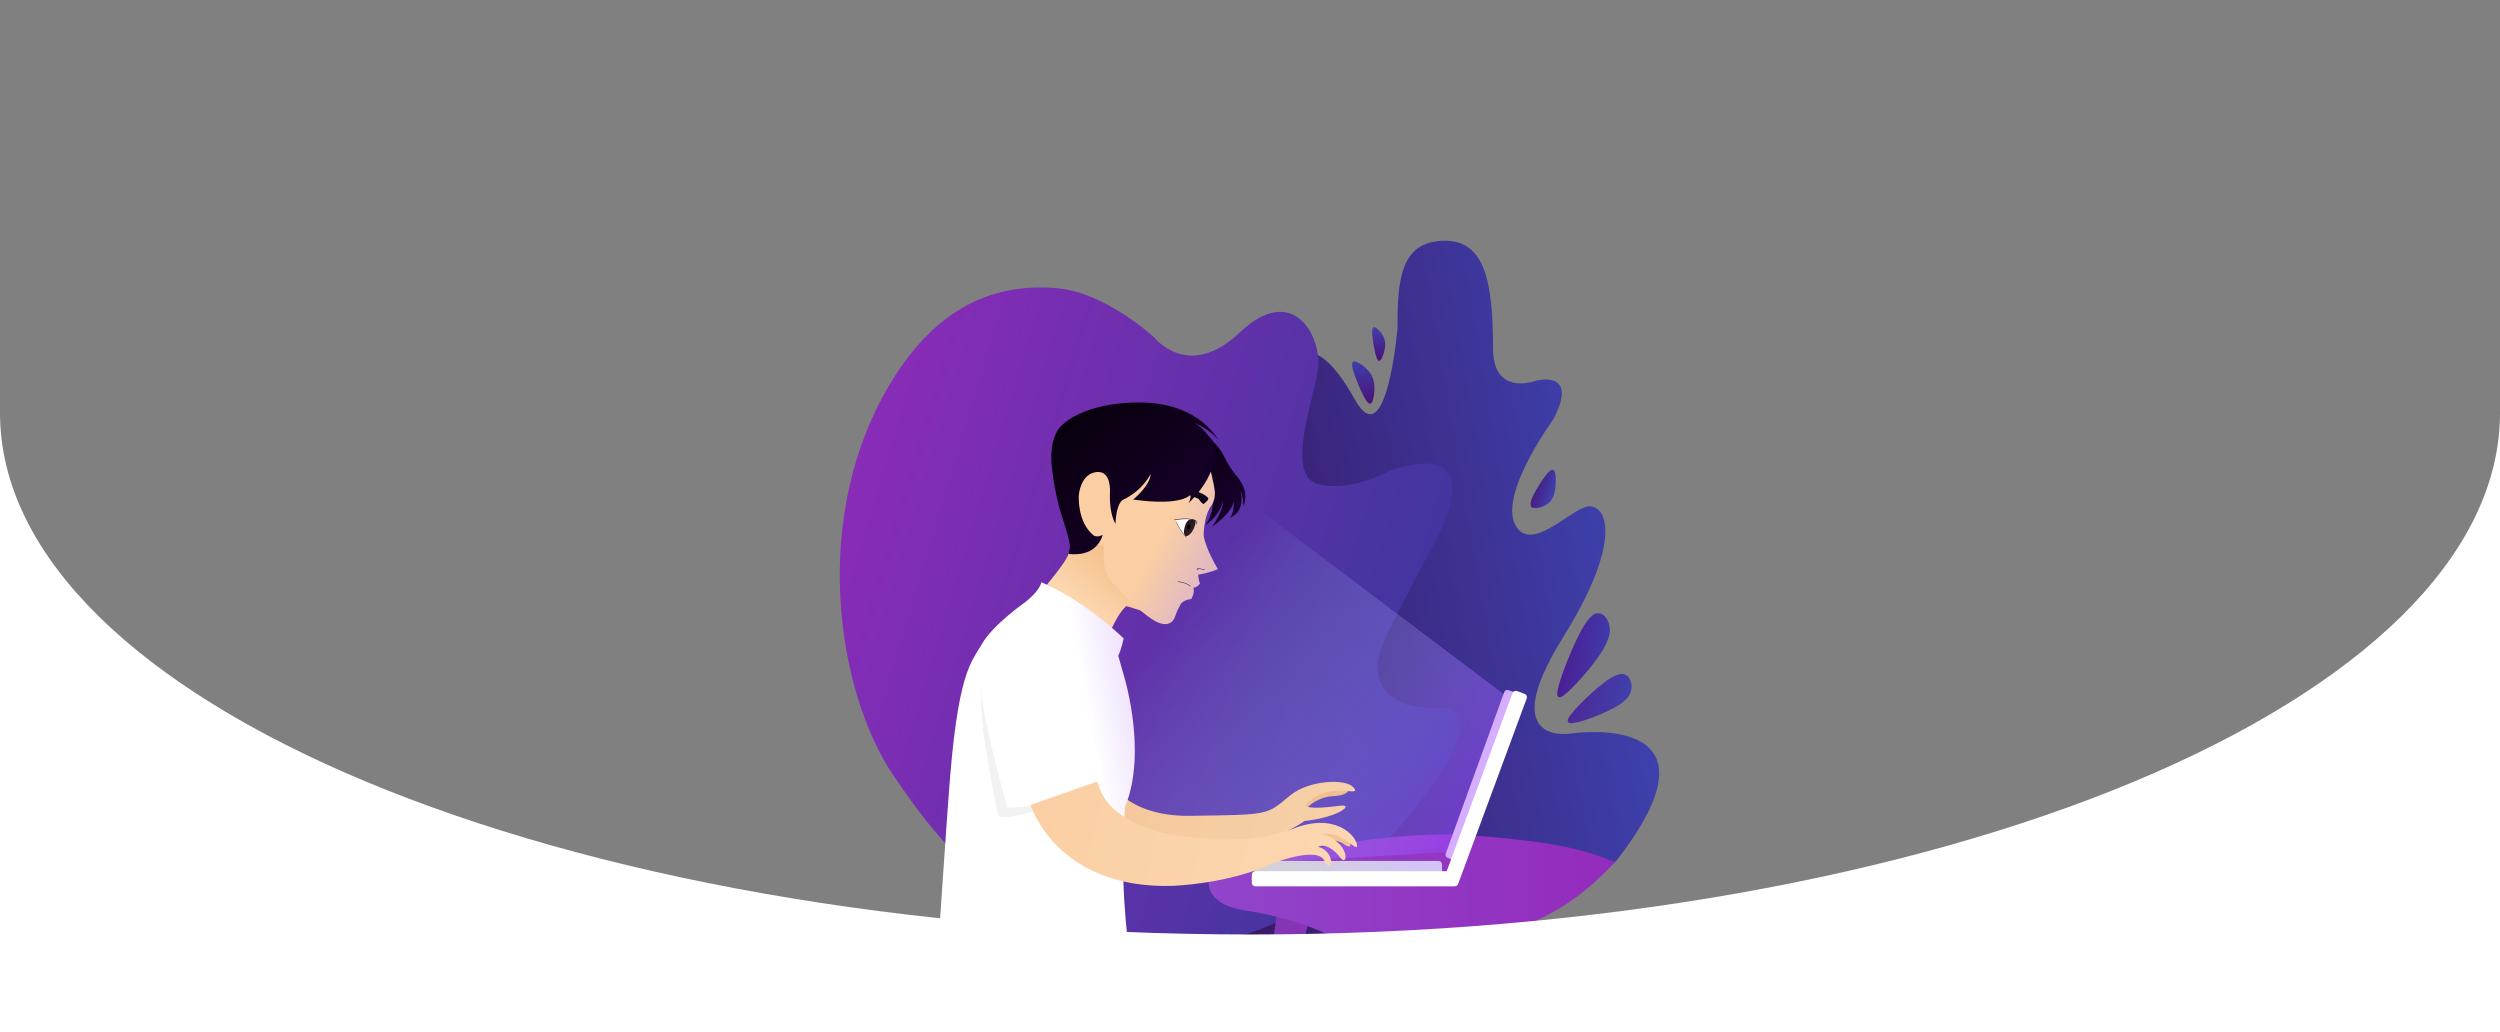<svg width="2480" height="1024" viewBox="0 0 2480 1024" fill="none" xmlns="http://www.w3.org/2000/svg">
<rect x="0" y="0" width="2480" height="1024" fill="#808080" stroke="none"/>
<path d="M1184 418.634C1206.32 429.783 1209.61 438.232 1209.61 438.232C1209.61 438.232 1191.52 399.975 1132.32 399.27C1073.12 398.566 1052.21 422.976 1052.21 422.976C1052.21 422.976 1039.77 434.072 1043.59 465.273C1047.41 496.475 1054.21 514.571 1054.21 514.571C1054.21 514.571 1061.84 537.573 1061.31 542.561C1060.78 547.548 1059.95 549.334 1059.95 549.334C1059.95 549.334 1061.07 549.995 1067.42 549.791C1090.25 549.058 1093.8 530.548 1093.8 530.548C1088.75 533.482 1085.14 531.355 1085.14 531.355C1068.23 518.094 1070.18 491.277 1070.18 491.277C1070.18 491.277 1071.59 469.743 1088.12 468.25C1103.13 466.895 1101.06 489.548 1101.06 489.548C1100.37 510.875 1106.59 519.559 1106.59 519.559C1107.3 498.905 1113.76 495.971 1113.76 495.971C1134.32 486.113 1141.48 470.035 1141.48 470.035C1140.78 482.358 1123.99 495.562 1123.99 495.562C1174.65 502.542 1181.13 490.334 1181.13 490.334C1181.22 496.392 1178.81 499.462 1178.81 499.462C1215.02 463.614 1203.4 437.863 1203.4 437.863C1203.4 437.863 1192.22 422.859 1184 418.634Z" fill="black"/>
<path d="M1184 418.634C1206.32 429.783 1209.61 438.232 1209.61 438.232C1209.61 438.232 1191.52 399.975 1132.32 399.27C1073.12 398.566 1052.21 422.976 1052.21 422.976C1052.21 422.976 1039.77 434.072 1043.59 465.273C1047.41 496.475 1054.21 514.571 1054.21 514.571C1054.21 514.571 1061.84 537.573 1061.31 542.561C1060.78 547.548 1059.95 549.334 1059.95 549.334C1059.95 549.334 1061.07 549.995 1067.42 549.791C1090.25 549.058 1093.8 530.548 1093.8 530.548C1088.75 533.482 1085.14 531.355 1085.14 531.355C1068.23 518.094 1070.18 491.277 1070.18 491.277C1070.18 491.277 1071.59 469.743 1088.12 468.25C1103.13 466.895 1101.06 489.548 1101.06 489.548C1100.37 510.875 1106.59 519.559 1106.59 519.559C1107.3 498.905 1113.76 495.971 1113.76 495.971C1134.32 486.113 1141.48 470.035 1141.48 470.035C1140.78 482.358 1123.99 495.562 1123.99 495.562C1174.65 502.542 1181.13 490.334 1181.13 490.334C1181.22 496.392 1178.81 499.462 1178.81 499.462C1215.02 463.614 1203.4 437.863 1203.4 437.863C1203.4 437.863 1192.22 422.859 1184 418.634" stroke="black" stroke-width="0.319"/>
<path d="M1281.26 357.257C1281.26 357.257 1303.31 322.79 1343.99 396.3C1375.49 453.208 1386.35 325.632 1386.35 325.632C1385.99 276.095 1390.45 242.35 1427.71 239.064C1473.62 235.017 1480.98 279.453 1481.08 345.603C1481.15 394.332 1524.14 377.55 1524.14 377.55C1524.14 377.55 1567.39 366.216 1540.62 416.404C1540.62 416.404 1479.62 499.759 1507.26 526.248C1524.74 543.001 1560.61 503.437 1575.86 502.308C1594.2 500.95 1610.16 536.575 1550.49 632.337C1482.7 741.129 1558.48 727.629 1558.48 727.629C1558.48 727.629 1719.5 703.5 1604.5 852.5C1463.86 1002.08 1246.01 936.182 1165.79 937.972L1281.26 357.257Z" fill="url(#paint0_linear)"/>
<path d="M1145 334.725C1145 334.725 1096.67 290.098 1048.82 285.905C977.509 279.658 925.384 312.982 886.204 375.468C801.707 510.226 830.384 686.827 886.204 769.124C942.025 851.421 1002.95 923.254 1152.38 937.644C1328.11 947.032 1437.25 753.447 1437.25 753.447C1437.25 753.447 1465.44 706.505 1430.68 701.811C1366.74 705.955 1363.08 667.75 1368.62 648.847C1374.9 627.366 1391.66 598.461 1425.98 532.82C1478.28 427.538 1378.21 467.112 1378.21 467.112C1378.21 467.112 1341.4 488.695 1307.57 480.245C1273.74 471.796 1304.68 391.748 1307.57 365.053C1310.92 334.166 1283.23 279.244 1229.58 330.031C1178.71 378.185 1145 334.725 1145 334.725Z" fill="url(#paint1_linear)"/>
<path d="M1554.94 655.277C1508.04 772.148 1646.17 563.366 1572.25 646.548C1498.34 729.729 1619.91 646.254 1592.9 612.565C1565.88 578.876 1525.49 763.592 1572.39 646.721C1619.29 529.85 1494.9 755.757 1568.81 672.575C1642.73 589.394 1545 613.459 1572.01 647.148C1599.03 680.837 1601.84 538.406 1554.94 655.277L1554.94 655.277Z" fill="url(#paint2_linear)"/>
<path d="M1362.98 391.908C1368.48 352.932 1323.26 358.1 1353.58 378.442C1383.89 398.784 1322.59 322.145 1347.42 381.463C1372.24 440.781 1358.94 339.161 1353.45 378.137C1347.96 417.113 1380.55 381.791 1350.24 361.449C1319.92 341.107 1378.43 437.56 1353.61 378.241C1328.78 318.923 1357.49 430.884 1362.98 391.908L1362.98 391.908Z" fill="url(#paint3_linear)"/>
<path d="M1526.93 503.528C1558.76 496.347 1532.49 443.15 1532.33 487.29C1532.16 531.429 1559.01 429.543 1527.02 480.864C1495.03 532.184 1564.32 479.845 1532.49 487.026C1500.67 494.207 1543.19 521.316 1543.36 477.176C1543.52 433.037 1500.5 538.573 1532.49 487.253C1564.48 435.932 1495.11 510.709 1526.93 503.528Z" fill="url(#paint4_linear)"/>
<path d="M1573.53 692.482C1500.51 762.113 1676.44 660.787 1590.54 693.141C1504.64 725.497 1630.52 713.145 1617.64 675.868C1604.75 638.592 1517.59 762.964 1590.6 693.333C1663.62 623.701 1494.24 743.978 1580.14 711.623C1666.04 679.268 1577.28 656.223 1590.16 693.499C1603.05 730.775 1646.55 622.851 1573.53 692.482Z" fill="url(#paint5_linear)"/>
<path d="M1372.09 352.055C1382.32 323.452 1349.08 321.9 1367.53 340.815C1385.97 359.729 1354.4 294.826 1362.62 342.343C1370.84 389.859 1377.72 311.968 1367.48 340.571C1357.25 369.173 1386.32 346.57 1367.87 327.656C1349.43 308.742 1375.79 388.185 1367.58 340.668C1359.36 293.151 1361.86 380.657 1372.09 352.055L1372.09 352.055Z" fill="url(#paint6_linear)"/>
<path d="M1268.11 896.149L1262.54 935.374C1272.53 934.661 1282.84 933.735 1293.48 932.478L1301.94 899.904L1268.11 896.149Z" fill="url(#paint7_linear)"/>
<path d="M1437.97 827.775C1308.42 827.869 1199.51 871.418 1199.51 871.418C1199.51 871.418 1191.99 896.766 1236.16 903.338C1265.22 907.662 1298.35 917.273 1320.29 928.689C1389.15 917.306 1498.5 969 1602 855C1582.5 848.5 1560 834.5 1444.15 827.803C1442.09 827.782 1440.03 827.774 1437.97 827.778V827.775Z" fill="url(#paint8_linear)"/>
<path d="M1494 690.29L1200.31 469L1079 649.358L1134.15 863L1437.18 845.066L1494 690.29Z" fill="url(#paint9_linear)"/>
<path d="M1133.52 606.269L1117.52 601.238C1117.52 601.238 1111.43 604.754 1102.5 624L1038.58 579.879C1038.58 579.879 1058.57 556.266 1059.95 549.334L1084.39 534.815L1119.63 543.499L1133.52 606.269Z" fill="url(#paint10_linear)"/>
<path d="M1095.51 541.169C1063.73 540.718 1074.92 500.645 1064.85 475.228L1141.2 445.89L1201.62 468.146C1211.29 489.966 1202.57 500.424 1202.57 500.424C1194.01 510.133 1194.01 531.211 1194.01 531.211C1196.01 544.654 1208.13 564.57 1208.13 564.57C1208.13 564.57 1201.22 568.026 1188.7 570.046C1188.7 570.046 1188.56 574.779 1190.42 578.705C1190.42 578.705 1188.53 582.494 1183.88 582.992C1183.88 582.992 1185.59 587.586 1181.72 594.277C1181.72 594.277 1172.4 594.906 1170.34 601.199C1170.34 601.199 1167.74 605.261 1165.74 611.557C1163.74 617.854 1157.17 623.258 1143.52 614.708C1129.86 606.157 1114.94 589.963 1101.65 575.523C1092.18 565.233 1095.51 541.169 1095.51 541.169Z" fill="url(#paint11_linear)"/>
<path d="M1188.19 487.886C1188.19 487.886 1196.62 490.832 1198.74 494.442C1198.41 497.097 1193.67 500.084 1193.67 500.084C1193.67 500.084 1191.02 498.342 1189.06 494.898C1186.53 493.736 1184.29 492.823 1184.29 492.823L1176.48 489.94L1188.19 487.886Z" fill="url(#paint12_linear)"/>
<path d="M1203.4 437.864C1203.4 437.864 1211.25 445.626 1215.25 454.545C1219.24 463.464 1226.41 471.796 1226.41 471.796C1226.41 471.796 1240.5 486.113 1233.45 502.191C1233.45 502.191 1233.34 491.981 1230.52 486.582C1230.52 486.582 1236.74 506.65 1220.06 513.691C1220.06 513.691 1225.11 508.645 1223.7 495.267C1223.7 495.267 1226.76 504.772 1202.56 522.376C1202.56 522.376 1213.6 506.65 1213.25 496.792C1213.25 496.792 1211.61 509.584 1195.98 520.967C1195.98 520.967 1203.46 509.323 1202.88 500.029C1202.88 500.029 1206.49 492.785 1204.66 484.237C1203.94 480.514 1204.29 481.031 1201.2 467.764L1203.4 437.864Z" fill="url(#paint13_linear)"/>
<path d="M1184 418.634C1206.32 429.783 1209.61 438.232 1209.61 438.232C1209.61 438.232 1191.52 399.975 1132.32 399.27C1073.12 398.566 1052.21 422.976 1052.21 422.976C1052.21 422.976 1039.77 434.072 1043.59 465.273C1047.41 496.475 1054.21 514.571 1054.21 514.571C1054.21 514.571 1061.84 537.573 1061.31 542.561C1060.78 547.548 1059.95 549.334 1059.95 549.334C1059.95 549.334 1061.07 549.995 1067.42 549.791C1090.25 549.058 1093.8 530.548 1093.8 530.548C1088.75 533.482 1085.14 531.355 1085.14 531.355C1068.23 518.094 1070.18 491.277 1070.18 491.277C1070.18 491.277 1071.59 469.743 1088.12 468.25C1103.13 466.895 1101.06 489.548 1101.06 489.548C1100.37 510.875 1106.59 519.559 1106.59 519.559C1107.3 498.905 1113.76 495.971 1113.76 495.971C1134.32 486.113 1141.48 470.035 1141.48 470.035C1140.78 482.358 1123.99 495.562 1123.99 495.562C1174.65 502.542 1181.13 490.334 1181.13 490.334C1181.22 496.392 1178.81 499.462 1178.81 499.462C1215.02 463.614 1203.4 437.863 1203.4 437.863C1203.4 437.863 1192.22 422.859 1184 418.634Z" fill="url(#paint14_linear)"/>
<path d="M1336.78 780.334C1336.78 780.334 1342.51 788.646 1322.9 789.725C1303.35 790.801 1293.43 804.737 1293.43 804.737L1292.74 784.621L1330.81 777.146L1336.78 780.334Z" fill="#EDBF91"/>
<path d="M1099.43 772.224C1099.43 772.224 1114.93 810.302 1181.18 809.308C1259.41 808.134 1256.04 808.88 1279.29 789.481C1298.29 773.626 1334.61 772.323 1342.26 780.745C1352.79 792.33 1320.32 774.227 1297.71 795.669C1297.71 795.669 1283.38 805.408 1329.89 799.215C1342.66 797.516 1330.36 810.247 1293.95 814.471C1282.91 822.921 1222.06 852.729 1222.06 852.729L1116.58 822.921L1073.35 782.082L1099.43 772.224Z" fill="url(#paint15_linear)"/>
<path d="M1033.06 577.669C1033.06 577.669 1031.89 585.787 1016.68 597.597C1016.68 597.597 985.083 619.639 974.227 638.58C963.37 657.52 949.521 666.471 940.92 791.734C940.92 791.734 939.716 808.877 938.844 820.118C937.853 832.894 929.542 956.174 929.542 956.174C977.286 1004.21 1041.69 940.904 1121.87 956.174C1117.92 931.714 1110.28 866.728 1116.1 800.413C1139.26 743.349 1113.43 665.125 1113.43 665.125C1112.26 661.188 1109.32 650.497 1109.32 650.497C1112.59 643.608 1114.7 633.273 1114.7 633.273C1070.72 591.939 1033.06 577.669 1033.06 577.669Z" fill="url(#paint16_linear)"/>
<path d="M1075.57 692.795C1060.55 631.586 1009.22 645.95 1009.22 645.95C1009.22 645.95 976.731 657.876 973.508 684.442C969.749 715.424 989.953 807.9 989.953 807.9C990.892 815.41 1021.32 805.974 1043.91 800.331C1066.5 794.689 1097.07 775.584 1097.07 775.584L1075.57 692.795Z" fill="#F2F2F2"/>
<path d="M1075.57 692.795C1060.55 631.586 1009.22 645.95 1009.22 645.95C1009.22 645.95 973.038 657.685 973.508 684.442C973.978 711.199 999.35 801.328 999.35 801.328C999.35 801.328 1021.32 800.811 1043.91 795.168C1066.5 789.525 1097.07 775.584 1097.07 775.584L1075.57 692.795Z" fill="white"/>
<path d="M1427.01 854.05H1248.13C1246.19 854.05 1244.61 855.623 1244.61 857.563V868.375C1244.61 870.315 1246.19 871.888 1248.13 871.888H1427.01C1428.95 871.888 1430.53 870.315 1430.53 868.375V857.563C1430.53 855.623 1428.95 854.05 1427.01 854.05Z" fill="url(#paint17_linear)"/>
<path d="M1492.16 686.665L1434.14 846.866C1433.52 848.583 1434.41 850.459 1436.14 851.055L1445.77 854.38C1447.5 854.976 1449.4 854.068 1450.03 852.35L1508.04 692.149C1508.66 690.432 1507.77 688.556 1506.04 687.96L1496.41 684.635C1494.68 684.039 1492.78 684.947 1492.16 686.665Z" fill="#D5AEFF"/>
<path d="M1441.72 864.23H1245.31C1243.37 864.23 1241.79 865.803 1241.79 867.743V875.739C1241.79 877.679 1243.37 879.251 1245.31 879.251H1441.72C1443.67 879.251 1445.24 877.679 1445.24 875.739V867.743C1445.24 865.803 1443.67 864.23 1441.72 864.23Z" fill="white"/>
<path d="M1500.4 687.61L1432.35 871.691C1431.68 873.511 1432.61 875.531 1434.43 876.203L1441.94 878.973C1443.76 879.645 1445.79 878.715 1446.46 876.895L1514.5 692.814C1515.18 690.994 1514.25 688.974 1512.42 688.302L1504.92 685.532C1503.09 684.86 1501.07 685.79 1500.4 687.61Z" fill="white"/>
<path d="M1338.94 834.378C1338.94 834.378 1342.42 843.205 1334.19 838.073C1326.16 831.589 1298.08 828.736 1298.08 828.736L1316.68 818.778L1338.28 830.727L1338.94 834.378Z" fill="#F4C495"/>
<path d="M1090.25 779.633C1090.25 779.633 1099.64 834.094 1217.92 831.77C1217.92 831.77 1246.63 835.63 1282.51 822.175C1324.33 805.519 1344.86 828.719 1346.16 838.155C1347.46 847.592 1331.45 823.518 1311.87 827.408C1339.44 835.54 1337.58 860.876 1329.81 850.975C1316.54 834.077 1307.67 840.07 1307.67 840.07C1324.78 844.551 1322.35 867.825 1314.33 855.137C1309.14 838.133 1263.41 856.25 1263.41 856.25C1217.36 877.374 1162.86 878.782 1162.86 878.782C1047.74 882.068 1022.37 798.511 1022.37 798.511L1088.11 775.295" fill="url(#paint18_linear)"/>
<path d="M1166.18 516.058C1166.18 516.058 1184.14 512.075 1186.8 517.717C1184.18 526.763 1177.31 532.82 1177.31 532.82C1177.31 532.82 1168.98 524.117 1166.18 516.058Z" fill="white"/>
<path d="M1185.55 516.015C1187.83 516.983 1183.21 531.318 1176.08 532.195C1174.09 529.374 1174.49 527.481 1174.49 527.481C1174.49 527.481 1175.03 515.988 1181.34 515.199C1185.24 515.157 1183.28 515.046 1185.55 516.015Z" fill="url(#paint19_linear)"/>
<path d="M1164.86 515.745C1164.86 515.745 1181.61 512.428 1187.49 517.533C1187.25 519.234 1186.49 520.173 1186.49 520.173" stroke="url(#paint20_linear)" stroke-width="0.5"/>
<path d="M1166.5 517.329C1166.5 517.329 1171.02 527.422 1177.19 533.114" stroke="url(#paint21_linear)" stroke-width="0.3"/>
<path d="M1178.53 525.262C1179.34 525.431 1180.35 524.44 1180.78 523.051C1181.2 521.661 1180.89 520.397 1180.08 520.229C1179.27 520.061 1178.26 521.051 1177.83 522.441C1177.41 523.831 1177.72 525.094 1178.53 525.262Z" fill="black"/>
<path d="M1180.97 581.531C1180.97 581.531 1176.27 577.424 1168.34 577.05" stroke="url(#paint22_linear)" stroke-width="0.5"/>
<path d="M1188.82 565.516C1188.82 565.516 1185.24 563.602 1189.98 564.1C1194.39 564.95 1195.15 565.378 1195.15 565.378" stroke="url(#paint23_linear)" stroke-width="0.5"/>
<path fill-rule="evenodd" clip-rule="evenodd" d="M1240 927C1924.83 927 2480 695.307 2480 409.5V1024H0V409.5C0 695.307 555.167 927 1240 927ZM0.014 407C0.005 407.833 0 408.666 0 409.5V407L0.014 407ZM2479.99 407L2480 407V409.5C2480 408.666 2480 407.833 2479.99 407Z" fill="white"/>
<defs>
<linearGradient id="paint0_linear" x1="1148.87" y1="591.011" x2="1613.75" y2="512.007" gradientUnits="userSpaceOnUse">
<stop stop-color="#3A155F"/>
<stop offset="1" stop-color="#3E41AE"/>
</linearGradient>
<linearGradient id="paint1_linear" x1="746.525" y1="492.106" x2="1490.67" y2="715.349" gradientUnits="userSpaceOnUse">
<stop stop-color="#942ABC"/>
<stop offset="1" stop-color="#34379A"/>
</linearGradient>
<linearGradient id="paint2_linear" x1="1537.77" y1="686.468" x2="1596.93" y2="695.41" gradientUnits="userSpaceOnUse">
<stop stop-color="#4E1991"/>
<stop offset="1" stop-color="#3E41AE"/>
</linearGradient>
<linearGradient id="paint3_linear" x1="1363.27" y1="402.419" x2="1352.06" y2="355.018" gradientUnits="userSpaceOnUse">
<stop stop-color="#4B0F72"/>
<stop offset="1" stop-color="#3E41AE"/>
</linearGradient>
<linearGradient id="paint4_linear" x1="1509.31" y1="502.624" x2="1534.98" y2="510.752" gradientUnits="userSpaceOnUse">
<stop stop-color="#4B0F72"/>
<stop offset="1" stop-color="#3E41AE"/>
</linearGradient>
<linearGradient id="paint5_linear" x1="1557.72" y1="712.983" x2="1607.98" y2="727.957" gradientUnits="userSpaceOnUse">
<stop stop-color="#4D2A97"/>
<stop offset="1" stop-color="#3E41AE"/>
</linearGradient>
<linearGradient id="paint6_linear" x1="1370.6" y1="359.98" x2="1367.8" y2="323.23" gradientUnits="userSpaceOnUse">
<stop stop-color="#4B0F72"/>
<stop offset="1" stop-color="#3E41AE"/>
</linearGradient>
<linearGradient id="paint7_linear" x1="1269.99" y1="945.439" x2="1313.89" y2="879.306" gradientUnits="userSpaceOnUse">
<stop stop-color="#7D3BB0"/>
<stop offset="1" stop-color="#942ABC"/>
</linearGradient>
<linearGradient id="paint8_linear" x1="1199.02" y1="913.718" x2="1618.29" y2="913.718" gradientUnits="userSpaceOnUse">
<stop stop-color="#9045CB"/>
<stop offset="1" stop-color="#942ABC"/>
</linearGradient>
<linearGradient id="paint9_linear" x1="1195.2" y1="571.331" x2="1476.49" y2="788.313" gradientUnits="userSpaceOnUse">
<stop stop-color="#B8F9FF" stop-opacity="0"/>
<stop offset="1" stop-color="#9B47FF" stop-opacity="0.529"/>
</linearGradient>
<linearGradient id="paint10_linear" x1="1074.08" y1="599.206" x2="1119.58" y2="543.458" gradientUnits="userSpaceOnUse">
<stop stop-color="#FCD6AF"/>
<stop offset="1" stop-color="#F2BB81"/>
</linearGradient>
<linearGradient id="paint11_linear" x1="1154.01" y1="527.394" x2="1256.77" y2="583.675" gradientUnits="userSpaceOnUse">
<stop stop-color="#FBCFA3"/>
<stop offset="1" stop-color="#C7A2E2"/>
</linearGradient>
<linearGradient id="paint12_linear" x1="1180.8" y1="481.372" x2="1212" y2="512.602" gradientUnits="userSpaceOnUse">
<stop stop-color="#06000A"/>
<stop offset="1" stop-color="#1F003A"/>
</linearGradient>
<linearGradient id="paint13_linear" x1="1170.28" y1="429.309" x2="1270.79" y2="510.249" gradientUnits="userSpaceOnUse">
<stop stop-color="#06000A"/>
<stop offset="1" stop-color="#1F003A"/>
</linearGradient>
<linearGradient id="paint14_linear" x1="1066.22" y1="385.197" x2="1234.75" y2="581.217" gradientUnits="userSpaceOnUse">
<stop stop-color="#06000A"/>
<stop offset="1" stop-color="#1F003A"/>
</linearGradient>
<linearGradient id="paint15_linear" x1="1108.57" y1="764.298" x2="1343.93" y2="818.83" gradientUnits="userSpaceOnUse">
<stop stop-color="#F5C89A"/>
<stop offset="1" stop-color="#F7D1AA"/>
</linearGradient>
<linearGradient id="paint16_linear" x1="1067.52" y1="741.582" x2="1164.78" y2="723.766" gradientUnits="userSpaceOnUse">
<stop offset="0.177" stop-color="white"/>
<stop offset="1" stop-color="#E5CDFF"/>
</linearGradient>
<linearGradient id="paint17_linear" x1="1444.23" y1="819.782" x2="1241.02" y2="877.812" gradientUnits="userSpaceOnUse">
<stop stop-color="#D2C0FF"/>
<stop offset="1" stop-color="#D4D4D4"/>
</linearGradient>
<linearGradient id="paint18_linear" x1="1027.02" y1="797.876" x2="1355.29" y2="871.694" gradientUnits="userSpaceOnUse">
<stop stop-color="#FBCFA3"/>
<stop offset="1" stop-color="#FCD7B2"/>
</linearGradient>
<linearGradient id="paint19_linear" x1="1175.92" y1="524.044" x2="1187.38" y2="530.082" gradientUnits="userSpaceOnUse">
<stop stop-color="#281717"/>
<stop offset="1" stop-color="#302643"/>
</linearGradient>
<linearGradient id="paint20_linear" x1="1164.73" y1="517.305" x2="1187.84" y2="519.303" gradientUnits="userSpaceOnUse">
<stop stop-color="#1A0928"/>
<stop offset="1" stop-color="#2A153B"/>
</linearGradient>
<linearGradient id="paint21_linear" x1="1165.89" y1="525.33" x2="1177.75" y2="532.968" gradientUnits="userSpaceOnUse">
<stop stop-color="#160821"/>
<stop offset="1" stop-color="#2D173E"/>
</linearGradient>
<linearGradient id="paint22_linear" x1="1166.65" y1="576.637" x2="1181.65" y2="581.541" gradientUnits="userSpaceOnUse">
<stop stop-color="#220546"/>
<stop offset="1" stop-color="#3F1F67"/>
</linearGradient>
<linearGradient id="paint23_linear" x1="1185.61" y1="563.063" x2="1195.06" y2="566.803" gradientUnits="userSpaceOnUse">
<stop stop-color="#220645"/>
<stop offset="1" stop-color="#3F1C6A"/>
</linearGradient>
</defs>
</svg>
